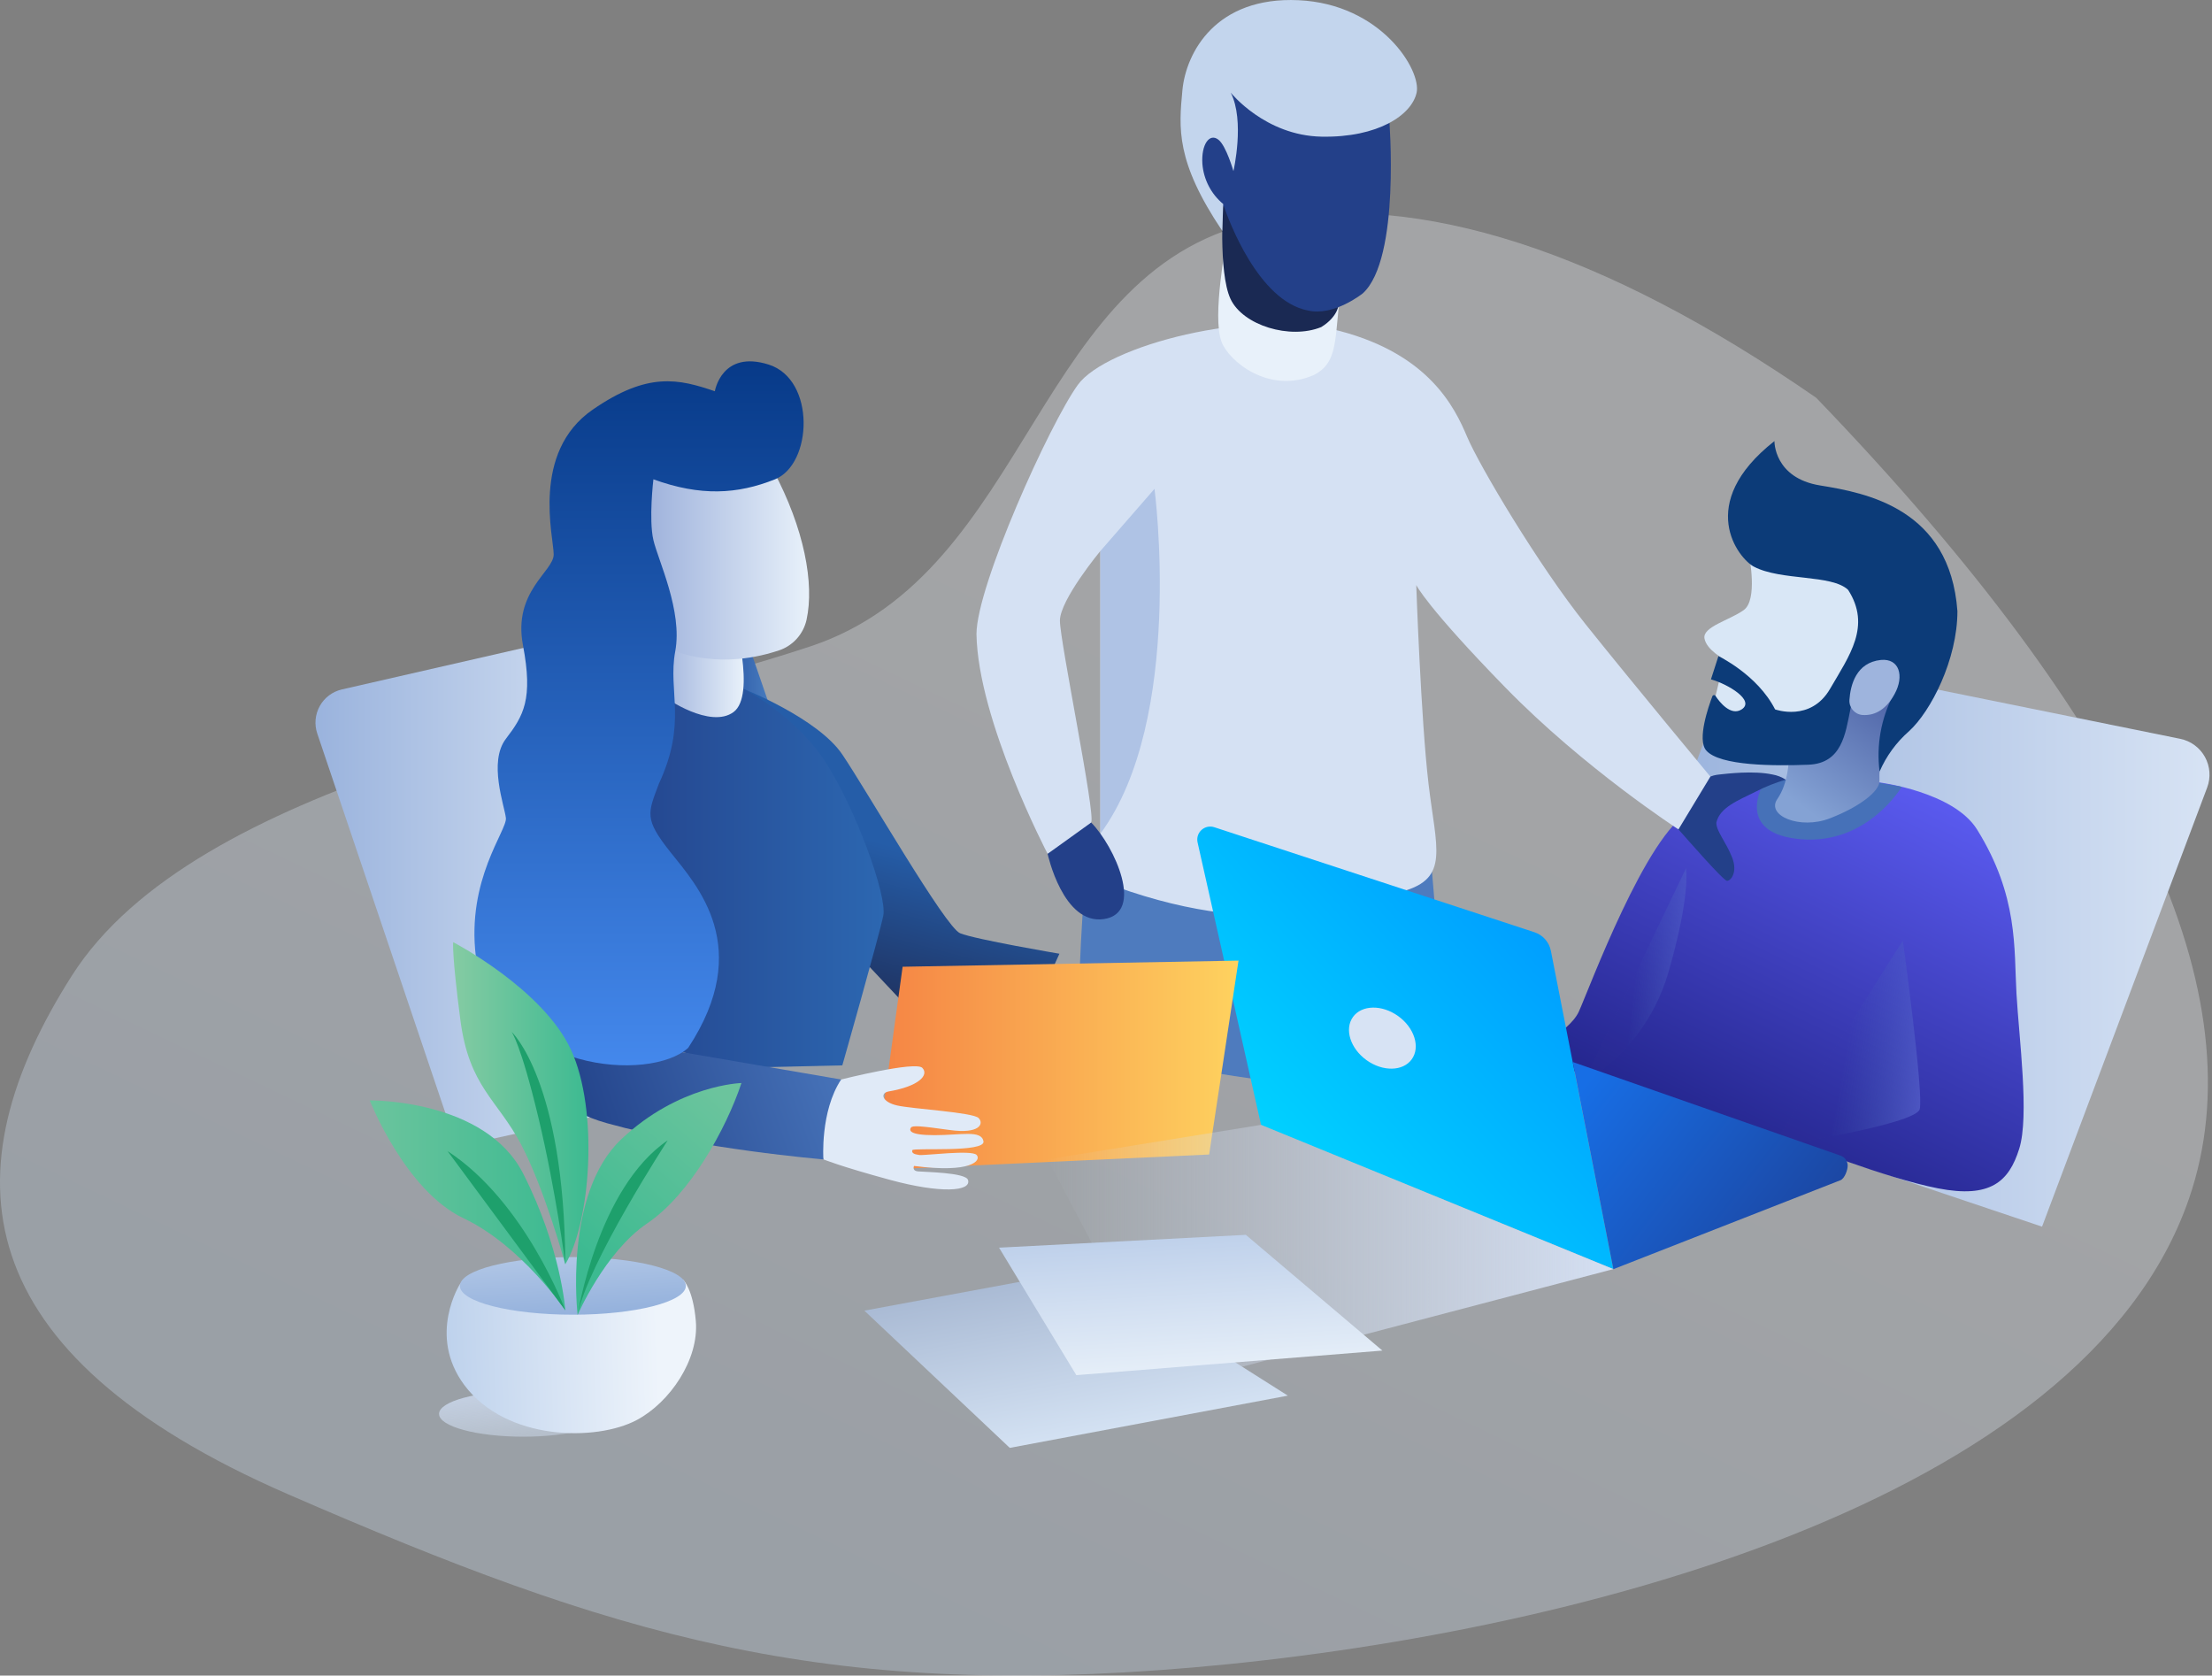 <svg width="540" height="409" viewBox="0 0 540 409" fill="none" xmlns="http://www.w3.org/2000/svg">
<rect x="0" y="0" width="540" height="409" fill="#808080" stroke="none"/>
<path opacity="0.3" d="M443.382 97.099C391.469 61.191 346.629 46.725 308.864 53.703C252.215 64.169 252.232 139.708 197.82 157.783C143.408 175.859 47.809 190.592 17.532 238.174C-12.744 285.756 -8.987 330.261 70.31 364.736C149.608 399.211 200.325 414.838 291.207 407.025C382.089 399.211 508.642 367.033 534.357 292.658C551.5 243.075 521.175 177.889 443.382 97.099Z" fill="url(#paint0_linear)"/>
<path d="M447.46 282.27L498.51 299.42L538.82 192.24C539.743 189.79 539.543 187.058 538.275 184.767C537.006 182.477 534.797 180.858 532.23 180.34L424.23 158.43L407.23 204.96L447.46 282.27Z" fill="url(#paint1_linear)"/>
<path d="M458.75 190.98C458.75 190.98 476.88 193.23 482.64 202.47C492.77 218.73 491.64 231.57 492.27 242.57C492.9 253.57 495.44 272.4 492.94 280.4C490.44 288.4 485.94 292.57 473.11 290.07C460.28 287.57 439.44 279.24 439.44 279.24L371.61 257.41C371.61 257.41 382.94 252.41 385.44 246.91C387.94 241.41 401.94 203.41 412.61 198.08C423.28 192.75 431.61 189.08 436.26 190.39C440.91 191.7 458.75 190.98 458.75 190.98Z" fill="url(#paint2_linear)"/>
<path d="M464.53 229.57C464.53 229.57 469.65 266.9 468.65 270.74C467.65 274.58 432.65 279.91 432.65 279.91" fill="url(#paint3_linear)"/>
<path d="M386.45 264.4C396.557 258.357 404 248.71 407.28 237.4C412.78 218.4 411.61 211.9 411.61 211.9" fill="url(#paint4_linear)"/>
<path d="M464.26 192.05C464.26 192.05 455.95 206.17 439.75 204.86C423.55 203.55 429.97 191.71 431.07 190.41L436.24 190.3L458.33 191L464.26 192.05Z" fill="#4671B8"/>
<path d="M427.01 135.75C427.01 135.75 429.18 146.42 425.68 148.92C422.18 151.42 415.6 153 416.1 155.84C416.6 158.68 420.94 160.93 420.94 160.93L418.52 171.09L422.77 177.01L440.35 179.18C440.35 179.18 450.52 168.35 450.93 168.26C451.34 168.17 457.26 153.09 457.26 153.09L456.84 146.17L444.01 134.5L427.01 135.75Z" fill="#D9E7F6"/>
<path d="M436.66 185.42C436.66 185.42 436.66 191.05 433.88 195.05C431.1 199.05 439.36 202.61 446.75 199.74C454.14 196.87 458.75 193.14 458.82 190.74C458.89 188.34 458.2 186.93 462.2 180.68C466.2 174.43 466.26 161.07 466.26 161.07L444.75 172.42L436.66 185.42Z" fill="url(#paint5_linear)"/>
<path d="M433.18 107.67C433.18 107.67 433.01 116.67 444.35 118.5C455.69 120.33 476.02 124.17 477.85 149.17C477.85 161 471.35 173.67 466.02 178.5C462.932 181.206 460.484 184.563 458.85 188.33C458.037 181.913 459.199 175.4 462.18 169.66C464.85 163.99 463.18 161.74 458.51 161.91C453.84 162.08 452.84 167.66 451.68 173.33C450.52 179 449.68 186.33 441.51 186.66C433.34 186.99 419.76 186.99 416.51 183.16C414.27 180.52 417.06 172.51 418.03 169.95C418.086 169.799 418.222 169.692 418.382 169.673C418.543 169.654 418.7 169.726 418.79 169.86C419.79 171.41 422.56 174.86 425.18 173.16C428.51 170.99 421.85 166.99 417.68 165.83L419.51 160.16C419.51 160.16 429.01 164.66 433.34 173.16C433.34 173.16 442 176.33 446.75 168.16C451.5 159.99 456.84 152.83 451.17 143.99C447.17 140.16 434.84 141.82 428.17 138.32C424.45 136.38 413.68 123 433.18 107.67Z" fill="#0C3B78"/>
<path d="M454.6 174.52C452.725 174.33 451.345 172.679 451.49 170.8C451.74 167.25 453.11 161.71 459.18 161.09C463.68 160.67 464.93 165.01 462.51 169.42C460.63 172.86 457.99 174.78 454.6 174.52Z" fill="#9EB4DD"/>
<path d="M265.1 211.9C265.01 212.5 262.35 246.17 263.85 253.17C265.35 260.17 354.35 269.34 354.35 269.34L349.18 208.01L265.1 211.9Z" fill="#4E7BBE"/>
<path d="M409.75 202.45C409.293 201.935 409.047 201.268 409.06 200.58C409.06 199.2 409.57 196.79 412.06 193.99C415.94 189.62 418 189.24 419.75 189.05C421.5 188.86 428 188.05 432.69 189.05C433.852 189.246 434.961 189.679 435.95 190.32C433.441 191.037 431.009 192.002 428.69 193.2C424.44 195.33 419.82 197.04 419 200.81C418.94 202.81 421.31 205.45 422.81 209.2C424.31 212.95 422.5 215.01 421.62 215.01C420.74 215.01 412.11 205.1 409.75 202.45Z" fill="#234089"/>
<path d="M409.75 202.45C409.75 202.45 386.75 187.56 367.49 167.81C348.23 148.06 345.74 142.81 345.74 142.81C345.74 142.81 346.87 175.52 348.74 191.35C350.61 207.18 353.87 214.35 342.49 217.56C331.11 220.77 308.12 230.44 268.62 215V134.5C268.62 134.5 258.75 146.42 258.75 151.5C258.75 156.58 267.5 198.84 266.38 200.73C265.26 202.62 255.75 208.42 255.75 208.42C255.75 208.42 238.75 175.92 238.38 154.8C238.38 143.05 256.26 103.43 263.13 93.93C270 84.43 305.38 75.06 327.13 80.81C348.88 86.56 355.13 99.44 358.13 106.56C361.13 113.68 375.63 138.06 387.13 152.44C398.63 166.82 417.54 189.57 417.54 189.57L409.75 202.45Z" fill="#D5E1F3"/>
<path d="M299.45 57.55C299.45 59.3 295.83 77.05 298.2 83.43C299.93 88.07 309.7 96.31 320.7 91.56C326.08 88.81 325.89 84.31 326.89 73.94L299.45 57.55Z" fill="#E8F1FA"/>
<path d="M298.63 48.55C298.63 48.55 297.37 66.41 300.38 72.93C303.39 79.45 314.95 82.93 322.54 79.84C326.88 77.18 326.88 73.93 326.88 73.93L298.63 48.55Z" fill="#1A2953"/>
<path d="M339.13 28.92L316.63 21.05H298.75L296.38 29.49L292.69 34.55L291.57 42.61L298.57 50.42C298.629 50.376 298.692 50.339 298.76 50.31C299.93 53.72 307.19 73.42 319.24 75.78C325.6 77.32 332.69 71.61 332.69 71.61C341.98 63.17 339.13 28.92 339.13 28.92Z" fill="#234089"/>
<path d="M300.45 22.61C300.45 22.61 308.83 33.11 322.64 33.36C336.45 33.61 344.64 28.05 345.83 22.61C347.02 17.17 337.21 0.99 317.02 0.05C296.83 -0.89 289.52 12.8 288.65 22.05C287.78 31.3 287 39.42 298.39 56.36L298.61 49.8C295.661 47.35 293.829 43.812 293.53 39.99C293.22 35.24 295.28 32.37 297.47 34.12C299.35 35.62 301.11 41.77 301.11 41.77C301.11 41.77 303.95 29.48 300.45 22.61Z" fill="#C3D5ED"/>
<path d="M268.63 134.5L281.84 119.33C281.84 119.33 289.26 175.5 268.63 203.5V134.5Z" fill="#AFC3E5"/>
<path d="M255.75 208.42C255.75 208.42 259.5 225.84 269.5 224.34C279.5 222.84 272.08 206.55 266.38 200.78L255.75 208.42Z" fill="#234089"/>
<path d="M307.85 274.58L393.85 309.79L378.61 232.11C378.196 229.982 376.667 228.243 374.61 227.56L296.44 201.92C295.369 201.568 294.192 201.81 293.348 202.558C292.504 203.305 292.12 204.444 292.34 205.55L307.85 274.58Z" fill="url(#paint6_linear)"/>
<path d="M393.86 309.8L449.31 288.08C450.308 287.682 451.075 285.589 451.064 284.515C451.053 283.441 450.382 282.484 449.376 282.107L383.95 259.23L393.86 309.8Z" fill="url(#paint7_linear)"/>
<path d="M344.642 258.568C346.778 255.6 345.297 250.883 341.335 248.03C337.373 245.178 332.429 245.271 330.293 248.238C328.157 251.205 329.637 255.923 333.599 258.776C337.562 261.628 342.505 261.535 344.642 258.568Z" fill="#D7E3F4"/>
<path d="M183.01 158.17L188.51 174.12L177.76 168.92L177.01 158.17H183.01Z" fill="url(#paint8_linear)"/>
<path d="M181.55 168.17C181.55 168.17 199.63 175.3 205.63 184.17C211.63 193.04 230.76 226.3 234.38 227.8C238 229.3 258.63 232.8 258.63 232.8L251.01 249.55L221.14 245.43L207.27 230.68L181.55 168.17Z" fill="url(#paint9_linear)"/>
<path d="M181.55 168.17C181.55 168.17 194.01 174.55 201.38 185.8C208.75 197.05 216.63 218.59 215.63 223.51C214.63 228.43 205.63 260.05 205.63 260.05L178.26 260.68L158.26 253.93L142.59 195.31L153.75 176.92L165.25 168.17H181.54H181.55Z" fill="url(#paint10_linear)"/>
<path d="M220.35 235.98L302.35 234.48L295.18 281.81L213.52 285.6L220.35 235.98Z" fill="url(#paint11_linear)"/>
<path d="M205.34 263.5C205.34 263.5 223.51 258.92 225.17 260.67C226.83 262.42 224.34 265.17 216.92 266.42C214.75 266.84 215.34 269 219 269.84C222.66 270.68 237.58 271.51 238.92 272.92C240.26 274.33 239.09 276.84 231.92 275.84C224.75 274.84 222.73 274.67 222.37 275.26C222.01 275.85 221.75 277.09 228.17 277.09C234.59 277.09 239.59 275.76 240.09 278.59C240.59 281.42 222.92 280.09 222.72 280.76C222.52 281.43 223.1 281.76 224.43 281.93C225.76 282.1 237.26 280.6 238.43 281.93C239.6 283.26 237.17 286.43 223.14 284.6C223.14 284.6 222.56 285.77 224.06 285.93C225.56 286.09 235.73 286.18 236.31 288.01C237.22 290.87 229.56 291.34 217.31 288.01C205.06 284.68 201.06 283.01 201.06 283.01C201.06 283.01 196.31 270.93 199.73 267.68C201.353 265.983 203.249 264.57 205.34 263.5Z" fill="#E0EAF7"/>
<path d="M111.51 279.9L154.51 270.42L137.96 155.82L83.45 168.29C81.163 168.819 79.207 170.29 78.064 172.339C76.921 174.389 76.698 176.827 77.45 179.05L111.51 279.9Z" fill="url(#paint12_linear)"/>
<path d="M130.68 250.67C130.68 250.67 125.51 267.84 148.18 274.17C170.85 280.5 201.01 283 201.01 283C201.01 283 200.18 271.33 205.34 263.5L130.68 250.67Z" fill="url(#paint13_linear)"/>
<path d="M162.18 169.94C162.43 170.44 173.43 177.94 179.06 173.82C184.69 169.7 179.06 150.2 179.06 150.2L158.31 148.95L162.18 169.94Z" fill="url(#paint14_linear)"/>
<path d="M163.01 158.17C163.01 158.17 174.12 164.1 190.16 158.76C193.568 157.623 196.128 154.779 196.9 151.27C198.83 142.46 196.35 129.03 188.76 114.8C178.76 96.05 153.01 120.93 153.01 120.93L163.01 158.17Z" fill="url(#paint15_linear)"/>
<path d="M174.51 95.5C174.51 95.5 176.18 85.33 187.68 89C199.18 92.67 198.35 113.33 189.18 117C180.01 120.67 171.01 121.17 159.51 117C159.51 117 158.34 126.83 159.51 131.83C160.68 136.83 166.68 149.16 164.84 159C163 168.84 167.84 176.33 160.84 191.33C158.17 198.5 157.17 199.83 163.67 208C170.17 216.17 184.17 231.22 168 255.78C158.78 264.17 123 261.84 116.17 233.5C113.84 214.67 123.84 202.67 123.5 199.67C123.16 196.67 119.17 186 123.5 180.34C127.83 174.68 130.17 170.67 127.67 157.51C125.17 144.35 135.17 139.51 135.17 135.34C135.17 131.17 129.57 110.45 144.67 100.01C158.18 90.67 165.68 92.5 174.51 95.5Z" fill="url(#paint16_linear)"/>
<path d="M393.86 309.78L285.01 338.4L255.76 282.99L307.86 274.57L393.86 309.78Z" fill="url(#paint17_linear)"/>
<path d="M211.01 319.92L246.51 353.42L314.39 340.67L265.64 309.8L211.01 319.92Z" fill="url(#paint18_linear)"/>
<path d="M243.89 304.55L304.14 301.42L337.47 329.67L262.76 335.67L243.89 304.55Z" fill="url(#paint19_linear)"/>
<path d="M127.72 350.69C139.064 350.69 148.26 348.201 148.26 345.13C148.26 342.059 139.064 339.57 127.72 339.57C116.376 339.57 107.18 342.059 107.18 345.13C107.18 348.201 116.376 350.69 127.72 350.69Z" fill="url(#paint20_linear)"/>
<path d="M112.36 313.3C112.36 313.3 104.25 325.86 113.36 338.1C123.57 351.77 145.63 351.88 155.49 346.6C163.57 342.27 170.66 331.85 169.87 322.48C169.21 314.69 166.8 312.41 166.8 312.41L112.36 313.3Z" fill="url(#paint21_linear)"/>
<path d="M139.85 320.91C155.082 320.91 167.43 317.763 167.43 313.88C167.43 309.997 155.082 306.85 139.85 306.85C124.618 306.85 112.27 309.997 112.27 313.88C112.27 317.763 124.618 320.91 139.85 320.91Z" fill="url(#paint22_linear)"/>
<path d="M141.01 320.98C141.01 320.98 147.64 305.61 158.01 298.61C168.38 291.61 177.26 275.61 181.01 264.36C181.01 264.36 165.76 264.74 151.64 278.11C137.52 291.48 141.01 320.98 141.01 320.98Z" fill="url(#paint23_linear)"/>
<path d="M163.01 278.35C163.01 278.35 143.39 308.48 141.01 320.98C141.01 320.98 145.83 290.03 163.01 278.35Z" fill="#1EA06C"/>
<path d="M90.26 268.6C90.26 268.6 118.43 268.23 127.72 286.48C137.01 304.73 138.01 319.86 138.01 319.86C138.01 319.86 127.39 304.11 113.14 297.36C98.89 290.61 90.26 268.6 90.26 268.6Z" fill="url(#paint24_linear)"/>
<path d="M138.01 319.85C138.01 319.85 128.26 293.35 109.26 280.98L138.01 319.85Z" fill="#1EA06C"/>
<path d="M110.63 229.98C110.63 229.98 132.51 241.36 139.38 256.23C146.25 271.1 144.13 298.36 138.01 308.61C138.01 308.61 132.91 290.11 127.15 279.24C121.39 268.37 114.51 265.24 112.39 248.99C110.27 232.74 110.63 229.98 110.63 229.98Z" fill="url(#paint25_linear)"/>
<path d="M124.88 251.85C124.88 251.85 137.76 263.73 138.01 308.6C138.01 308.6 135.78 290.97 131.45 272.85C127.12 254.73 124.88 251.85 124.88 251.85Z" fill="#1EA06C"/>
<defs>
<linearGradient id="paint0_linear" x1="245.213" y1="130.993" x2="137.126" y2="357.62" gradientUnits="userSpaceOnUse">
<stop stop-color="#F7FBFF"/>
<stop offset="1" stop-color="#D9EBFF"/>
</linearGradient>
<linearGradient id="paint1_linear" x1="407.26" y1="299.398" x2="539.39" y2="299.398" gradientUnits="userSpaceOnUse">
<stop stop-color="#9AB3DD"/>
<stop offset="1" stop-color="#D7E3F4"/>
</linearGradient>
<linearGradient id="paint2_linear" x1="411.76" y1="152.57" x2="352.458" y2="274.191" gradientUnits="userSpaceOnUse">
<stop stop-color="#6060FA"/>
<stop offset="1" stop-color="#161874"/>
</linearGradient>
<linearGradient id="paint3_linear" x1="446.184" y1="281.616" x2="484.768" y2="288.384" gradientUnits="userSpaceOnUse">
<stop stop-color="#3F66AF" stop-opacity="0.01"/>
<stop offset="0.98" stop-color="#827BF8"/>
</linearGradient>
<linearGradient id="paint4_linear" x1="395.914" y1="266.179" x2="423.345" y2="269.405" gradientUnits="userSpaceOnUse">
<stop stop-color="#3F66AF" stop-opacity="0.01"/>
<stop offset="0.98" stop-color="#827BF8"/>
</linearGradient>
<linearGradient id="paint5_linear" x1="454.699" y1="207.685" x2="473.844" y2="181.459" gradientUnits="userSpaceOnUse">
<stop stop-color="#84A2D4"/>
<stop offset="1" stop-color="#5268AA"/>
</linearGradient>
<linearGradient id="paint6_linear" x1="340.959" y1="359.326" x2="448.503" y2="262.403" gradientUnits="userSpaceOnUse">
<stop stop-color="#00E5FF"/>
<stop offset="1" stop-color="#008CFF"/>
</linearGradient>
<linearGradient id="paint7_linear" x1="361.937" y1="296.317" x2="423.919" y2="345.089" gradientUnits="userSpaceOnUse">
<stop stop-color="#176EE5"/>
<stop offset="1" stop-color="#1D3E94"/>
</linearGradient>
<linearGradient id="paint8_linear" x1="177.01" y1="174.125" x2="188.51" y2="174.125" gradientUnits="userSpaceOnUse">
<stop stop-color="#2A57A5"/>
<stop offset="1" stop-color="#4A7EC0"/>
</linearGradient>
<linearGradient id="paint9_linear" x1="227.146" y1="247.467" x2="236.745" y2="211.424" gradientUnits="userSpaceOnUse">
<stop stop-color="#1F3362"/>
<stop offset="1" stop-color="#255DA8"/>
</linearGradient>
<linearGradient id="paint10_linear" x1="142.63" y1="260.652" x2="215.72" y2="260.652" gradientUnits="userSpaceOnUse">
<stop stop-color="#234089"/>
<stop offset="1" stop-color="#2C67B1"/>
</linearGradient>
<linearGradient id="paint11_linear" x1="213.52" y1="285.6" x2="302.35" y2="285.6" gradientUnits="userSpaceOnUse">
<stop stop-color="#F58344"/>
<stop offset="1" stop-color="#FED25F"/>
</linearGradient>
<linearGradient id="paint12_linear" x1="77" y1="279.909" x2="154.51" y2="279.909" gradientUnits="userSpaceOnUse">
<stop stop-color="#9AB3DD"/>
<stop offset="1" stop-color="#D7E3F4"/>
</linearGradient>
<linearGradient id="paint13_linear" x1="142.113" y1="283.289" x2="203.926" y2="261.667" gradientUnits="userSpaceOnUse">
<stop stop-color="#224289"/>
<stop offset="1" stop-color="#4672B8"/>
</linearGradient>
<linearGradient id="paint14_linear" x1="158.3" y1="175.049" x2="181.55" y2="175.049" gradientUnits="userSpaceOnUse">
<stop stop-color="#95AAD8"/>
<stop offset="1" stop-color="#E8F1FA"/>
</linearGradient>
<linearGradient id="paint15_linear" x1="153.01" y1="160.984" x2="197.53" y2="160.984" gradientUnits="userSpaceOnUse">
<stop stop-color="#95AAD8"/>
<stop offset="1" stop-color="#E8F1FA"/>
</linearGradient>
<linearGradient id="paint16_linear" x1="184.466" y1="260.04" x2="184.466" y2="68.648" gradientUnits="userSpaceOnUse">
<stop stop-color="#4488EC"/>
<stop offset="1" stop-color="#00317D"/>
</linearGradient>
<linearGradient id="paint17_linear" x1="255.76" y1="338.405" x2="393.86" y2="338.405" gradientUnits="userSpaceOnUse">
<stop stop-color="#D4DFF2" stop-opacity="0.01"/>
<stop offset="1" stop-color="#D4DFF2"/>
</linearGradient>
<linearGradient id="paint18_linear" x1="201.507" y1="319.891" x2="209.072" y2="361.084" gradientUnits="userSpaceOnUse">
<stop stop-color="#A8B9D3"/>
<stop offset="1" stop-color="#D4E2F3"/>
</linearGradient>
<linearGradient id="paint19_linear" x1="234.169" y1="301.151" x2="236.303" y2="337.236" gradientUnits="userSpaceOnUse">
<stop stop-color="#BACDE9"/>
<stop offset="1" stop-color="#E5EEF8"/>
</linearGradient>
<linearGradient id="paint20_linear" x1="77.556" y1="337.474" x2="79.276" y2="360.229" gradientUnits="userSpaceOnUse">
<stop stop-color="#CBD8EF"/>
<stop offset="1" stop-color="#D4E2F3" stop-opacity="0.3"/>
</linearGradient>
<linearGradient id="paint21_linear" x1="105.594" y1="348.901" x2="161.332" y2="346.97" gradientUnits="userSpaceOnUse">
<stop stop-color="#BACFEB"/>
<stop offset="1" stop-color="#EEF4FB"/>
</linearGradient>
<linearGradient id="paint22_linear" x1="69.471" y1="303.414" x2="71.497" y2="333.652" gradientUnits="userSpaceOnUse">
<stop stop-color="#BFD1EB"/>
<stop offset="1" stop-color="#85A6D7"/>
</linearGradient>
<linearGradient id="paint23_linear" x1="151.77" y1="246.171" x2="117.428" y2="285.527" gradientUnits="userSpaceOnUse">
<stop stop-color="#6BC49D"/>
<stop offset="1" stop-color="#3CBA91"/>
</linearGradient>
<linearGradient id="paint24_linear" x1="90.26" y1="319.85" x2="138.01" y2="319.85" gradientUnits="userSpaceOnUse">
<stop stop-color="#6BC49D"/>
<stop offset="1" stop-color="#3CBA91"/>
</linearGradient>
<linearGradient id="paint25_linear" x1="110.61" y1="308.61" x2="143.66" y2="308.61" gradientUnits="userSpaceOnUse">
<stop stop-color="#85CBA3"/>
<stop offset="1" stop-color="#3CBA91"/>
</linearGradient>
</defs>
</svg>
